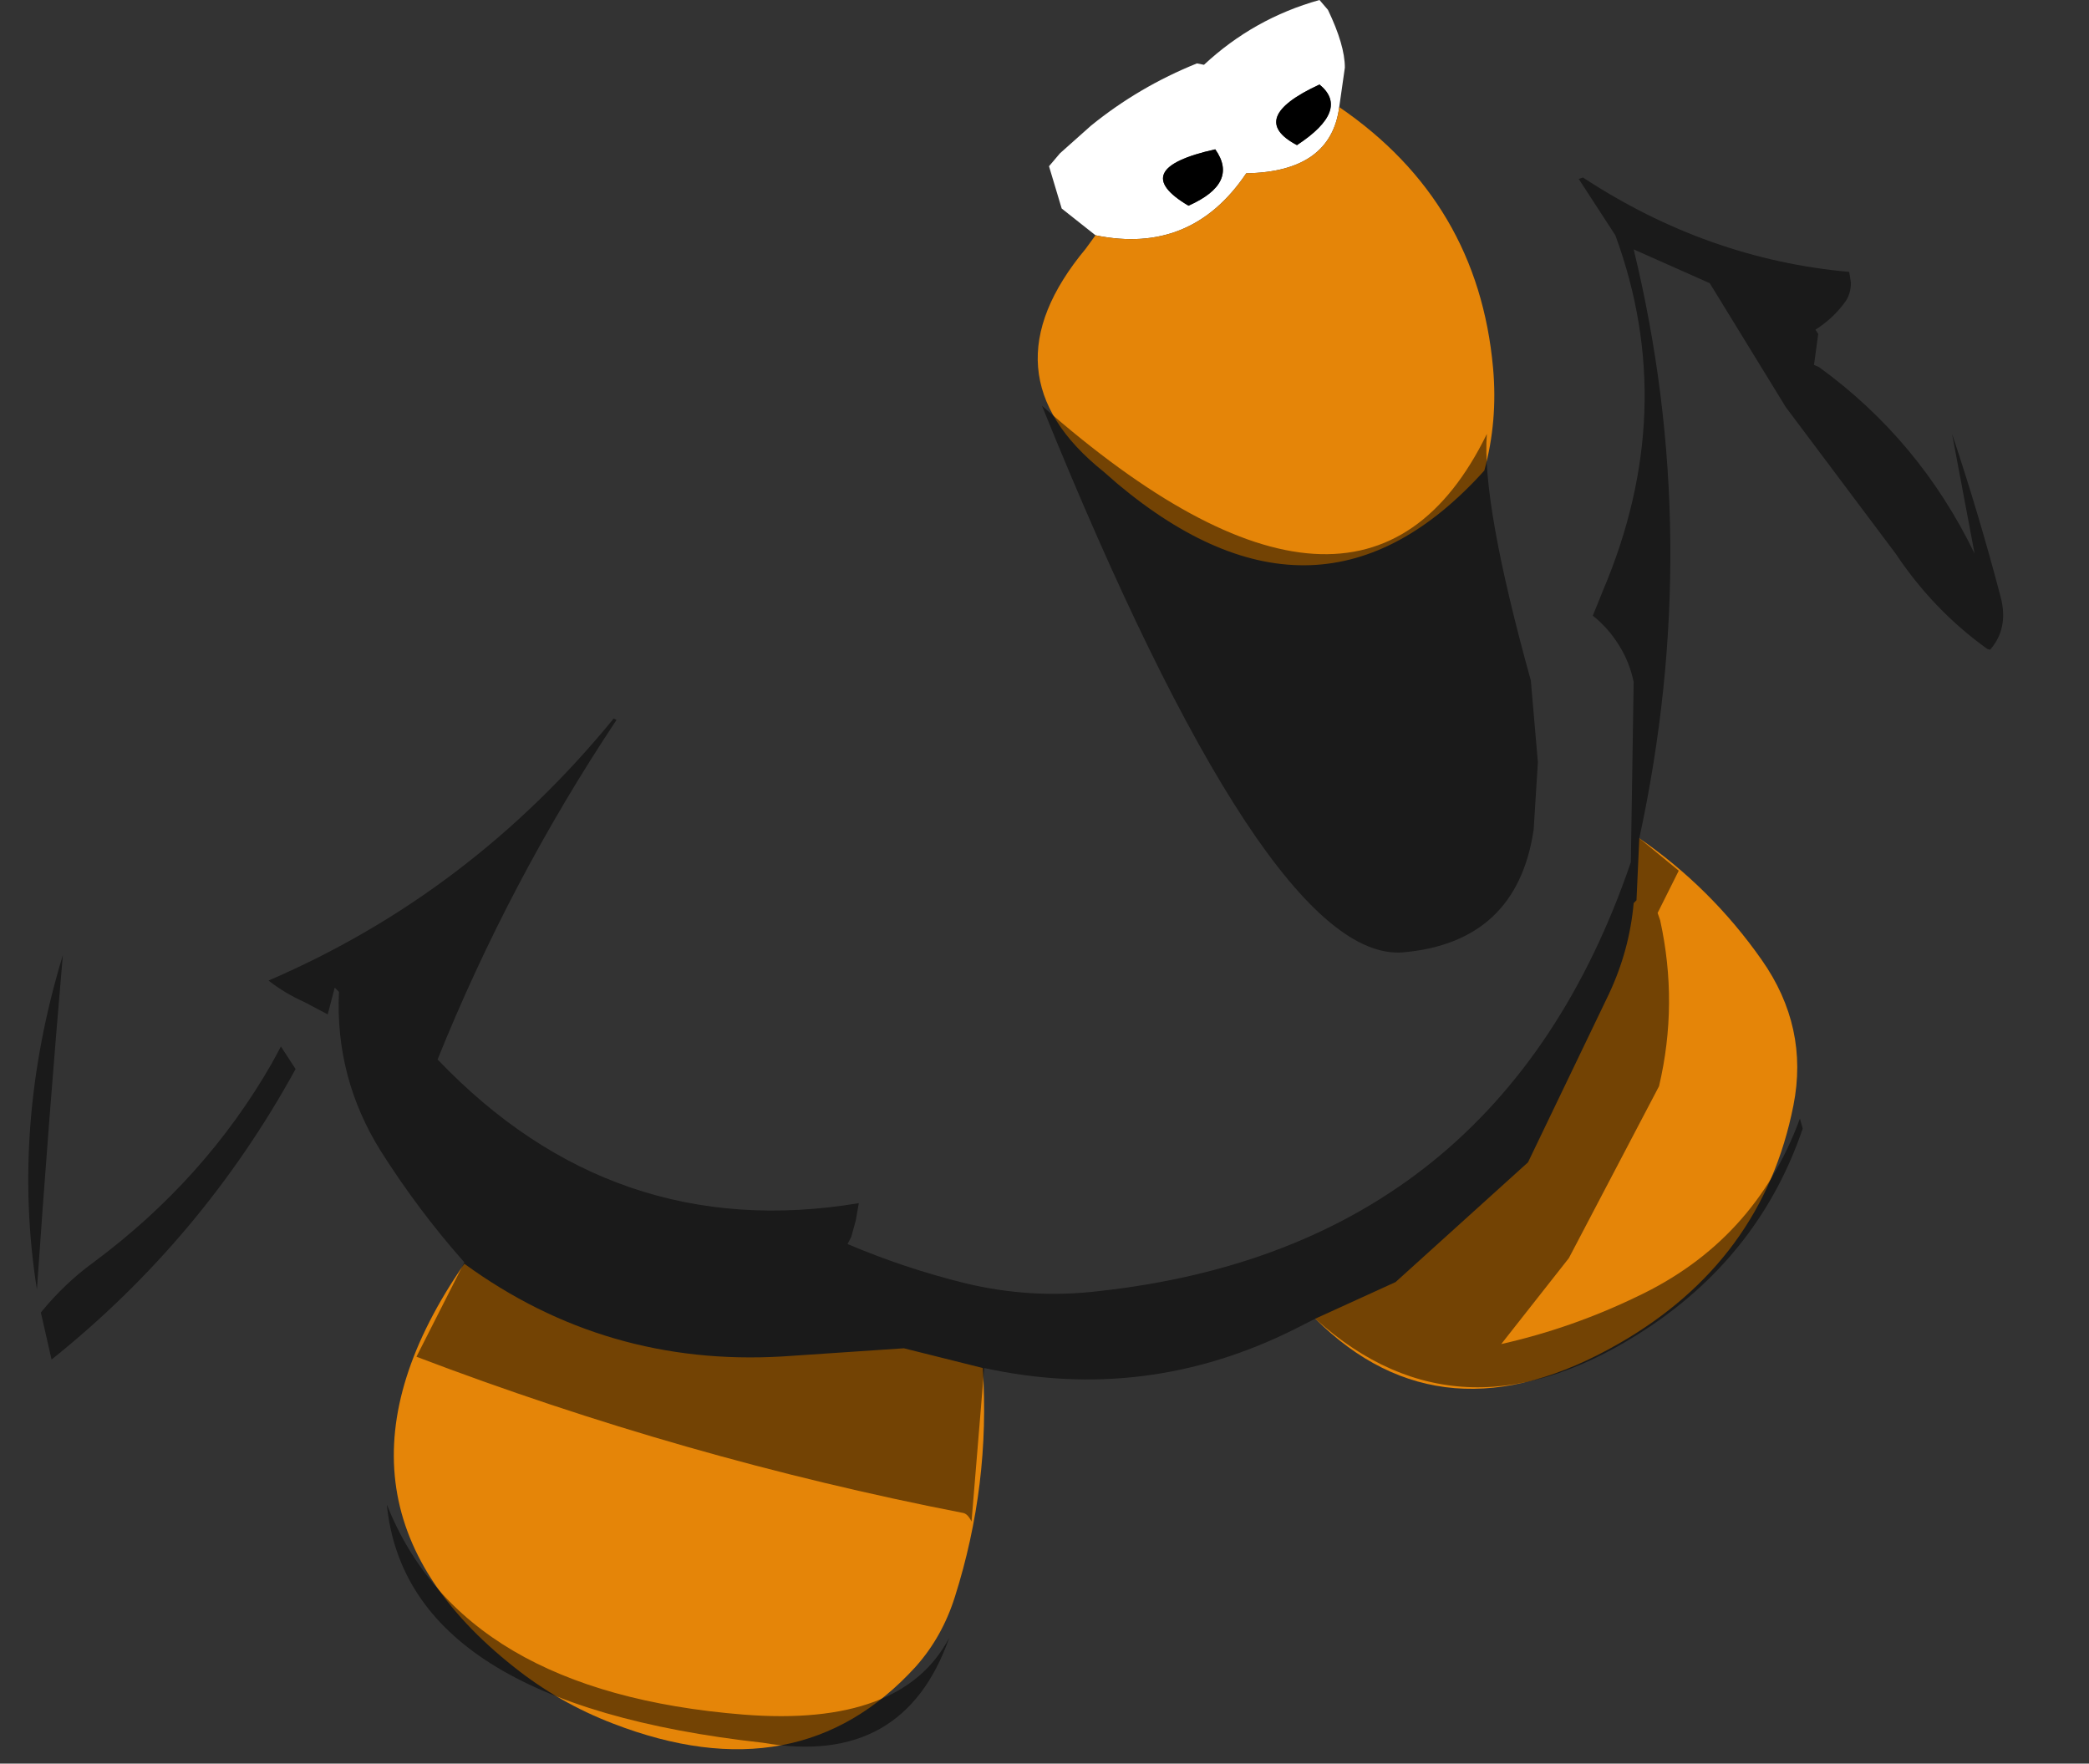 <?xml version="1.0" encoding="UTF-8" standalone="no"?>
<svg xmlns:ffdec="https://www.free-decompiler.com/flash" xmlns:xlink="http://www.w3.org/1999/xlink" ffdec:objectType="frame" height="312.95px" width="370.7px" xmlns="http://www.w3.org/2000/svg">
  <rect width="100%" height="100%" fill="#333333" stroke="none"/>
  <g transform="matrix(1.0, 0.0, 0.0, 1.0, 185.9, 80.0)">
    <use ffdec:characterId="50" height="310.4" transform="matrix(1.0, 0.0, 0.0, 1.0, -180.9, -80.0)" width="350.45" xlink:href="#shape0"/>
  </g>
  <defs>
    <g id="shape0" transform="matrix(1.0, 0.0, 0.0, 1.0, 180.9, 80.0)">
      <path d="M8.5 -38.25 L2.5 -43.0 0.25 -50.5 2.2 -52.8 7.7 -57.7 Q16.2 -64.6 26.5 -68.75 L27.75 -68.5 Q36.6 -76.75 48.25 -80.0 L49.75 -78.25 Q52.75 -72.0 52.75 -68.0 L51.75 -61.0 Q50.25 -49.5 35.25 -49.25 25.5 -34.75 8.5 -38.25 M48.25 -65.0 Q35.25 -59.0 44.25 -54.25 53.75 -60.5 48.25 -65.0 M25.0 -43.5 Q34.0 -47.5 29.75 -53.5 14.0 -50.0 25.0 -43.5" fill="#ffffff" fill-rule="evenodd" stroke="none"/>
      <path d="M48.25 -65.0 Q53.75 -60.5 44.25 -54.25 35.25 -59.0 48.25 -65.0 M25.0 -43.5 Q14.0 -50.0 29.75 -53.5 34.0 -47.5 25.0 -43.5" fill="#000000" fill-rule="evenodd" stroke="none"/>
      <path d="M51.75 -61.0 Q76.4 -44.15 79.05 -14.7 79.9 -5.3 77.5 3.5 48.3 35.9 12.4 5.85 L10.0 3.75 Q-11.75 -13.6 6.75 -35.85 L8.5 -38.25 Q25.5 -34.75 35.25 -49.25 50.25 -49.5 51.75 -61.0 M105.0 68.75 Q117.75 77.55 126.7 90.3 135.1 102.25 132.35 116.15 126.9 143.75 101.4 158.4 70.05 176.45 47.5 154.0 L61.75 147.5 85.25 126.25 99.6 96.4 Q103.25 88.65 104.0 80.25 L104.5 79.75 105.0 68.75 M-25.5 159.25 L-11.5 162.75 Q-10.15 183.5 -16.45 203.35 -18.7 210.5 -23.45 215.8 -44.2 238.55 -77.1 225.85 -86.75 222.15 -94.7 215.8 -132.35 186.0 -103.5 144.25 -78.4 162.55 -47.05 160.7 L-25.5 159.25" fill="#e58508" fill-rule="evenodd" stroke="none"/>
      <path d="M-54.0 224.25 Q-25.75 226.5 -17.45 210.6 -25.5 233.6 -50.5 229.25 -113.75 222.25 -117.25 187.0 -104.0 220.25 -54.0 224.25 M-174.75 89.5 Q-177.3 119.05 -179.35 148.8 -183.95 119.8 -174.75 89.5 M-137.7 108.75 L-136.8 107.1 -136.05 105.7 -133.45 109.7 Q-149.95 139.8 -176.75 161.25 L-178.65 152.9 Q-174.4 147.7 -169.3 144.0 -149.5 129.3 -137.7 108.75 M87.0 55.25 L86.25 67.25 Q83.25 87.25 63.0 89.0 39.0 90.75 -1.0 -8.0 55.95 42.05 77.95 -3.0 77.0 9.25 85.75 40.75 L87.0 55.25 M117.5 -29.75 L104.0 -35.75 Q116.5 15.65 105.0 68.75 L112.0 74.5 108.25 82.0 108.7 83.3 Q111.95 98.1 108.5 112.75 L92.5 143.25 80.5 158.5 Q92.95 155.7 104.55 150.1 125.5 140.25 133.5 118.5 L134.0 120.25 Q126.55 142.2 106.8 155.45 73.6 177.6 47.5 154.0 L43.95 155.8 Q17.55 169.05 -11.25 162.75 L-13.5 190.0 Q-14.2 188.55 -15.1 188.45 -64.6 178.8 -112.0 160.75 L-103.5 144.0 Q-111.65 134.8 -118.3 124.3 -126.45 111.3 -125.75 96.0 L-126.5 95.25 -127.75 100.0 -131.9 97.8 Q-135.3 96.3 -138.25 94.0 -102.35 78.55 -77.0 47.5 L-76.5 47.75 Q-95.45 76.25 -108.25 108.0 -77.0 140.75 -33.5 133.5 L-34.05 136.6 -34.85 139.5 -35.5 140.75 Q-25.4 145.05 -14.65 147.7 -2.9 150.55 9.15 149.1 80.15 141.3 103.5 73.0 L104.0 41.0 Q103.25 37.4 101.3 34.35 99.45 31.4 96.75 29.25 L98.55 24.8 Q112.15 -7.25 100.75 -38.25 L94.25 -48.25 95.0 -48.5 Q117.1 -34.0 142.25 -31.75 L142.55 -29.85 Q142.55 -28.0 141.65 -26.6 139.45 -23.5 136.25 -21.5 L136.75 -20.75 136.0 -15.25 136.9 -14.85 Q154.75 -1.9 164.5 18.25 L160.5 -3.0 Q165.3 11.35 169.15 26.05 170.55 31.5 167.25 35.3 L166.75 35.15 Q157.2 28.3 150.5 18.25 L131.0 -7.75 117.5 -29.75" fill="#000000" fill-opacity="0.498" fill-rule="evenodd" stroke="none"/>
    </g>
  </defs>
</svg>
